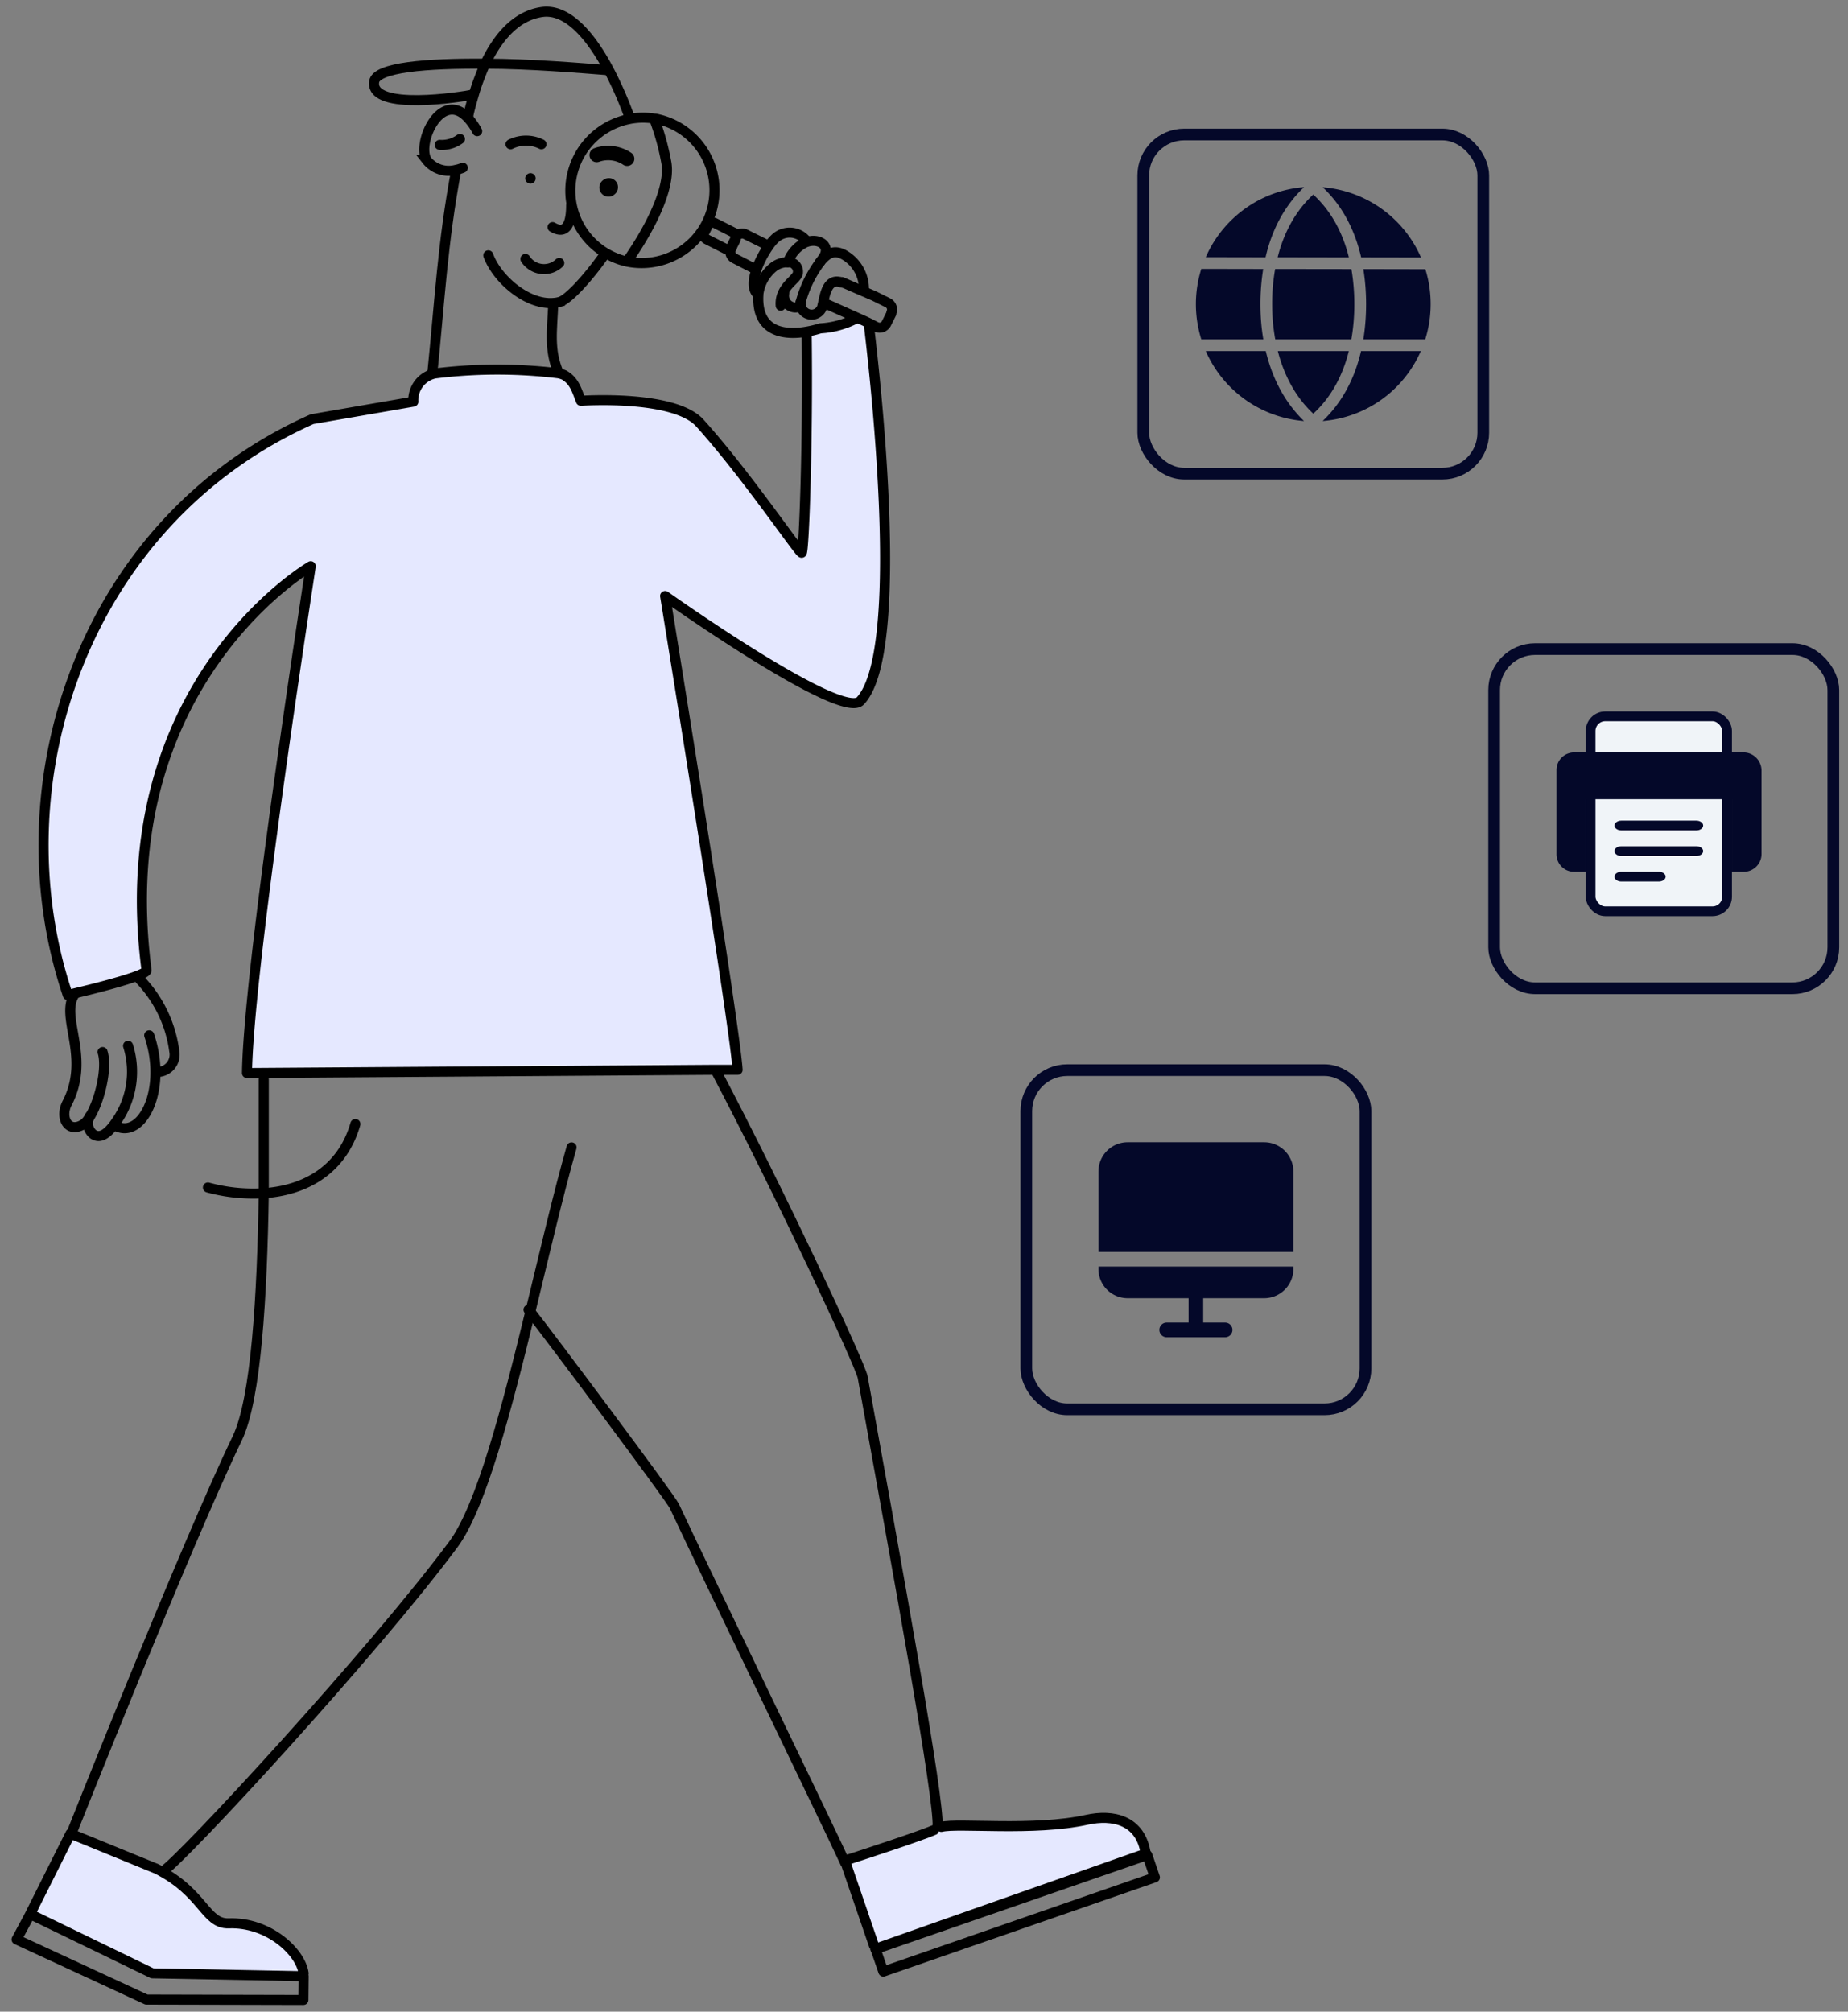<svg xmlns="http://www.w3.org/2000/svg" width="158" height="172" fill="none">
  <rect width="100%" height="100%" fill="#808080" stroke="none"/>
  <path fill="#E5E8FF" d="m97.959 158.489-23.12 8.141-.075-.171-2.532-7.393c.716-.224 7.917-2.564 7.938-2.788v-.086h.3c1.4-.363 7.916.396 12.457-.609 2.2-.47 4.594.032 5.032 2.906ZM25.961 168.724v.246l-12.927-.256-10.438-5.054 3.44-6.869 7.372 3.012c4.006 2.02 4.145 4.723 6.153 4.659 3.409-.139 6.144 2.425 6.4 4.262ZM6.396 84.932l-.598.15c-6.111-18.088 1.4-40.599 20.887-49.242l8.653-1.496a2.34 2.34 0 0 1 1.614-2.35c.11-.036.225-.061.342-.075a43.114 43.114 0 0 1 10.448 0c.177.032.35.085.513.16.865.513 1.068 1.304 1.41 2.19 0 0 7.97-.555 10.182 1.913 3.974 4.412 8.376 11.175 8.696 11.079.321-.096.545-9.23.428-18.697v-.192a8.534 8.534 0 0 0 1.196-.288 7.48 7.48 0 0 0 3.045-.834v-.064l.759.342.374.182v.085c.673 5.577 3.13 28.109-.727 32.19-1.645 1.742-16.688-8.974-16.688-8.974s5.93 36.431 6.197 40.513h-1.86l-40.085.277c.075-7.756 3.836-32.799 5.45-43.333 0 0-17.266 10-14.04 34.54-.01.45-4.54 1.571-6.196 1.924Z"/>
  <path fill="#000" d="M52.69 15.552a.78.78 0 0 1-.15 1.068.781.781 0 0 1-1.284-.72.779.779 0 0 1 .344-.52.782.782 0 0 1 1.09.172ZM45.723 15.007a.448.448 0 0 1-.128.62.46.46 0 0 1-.62-.129.448.448 0 0 1 .139-.62.44.44 0 0 1 .609.129Z"/>
  <path stroke="#000" stroke-linecap="round" stroke-linejoin="round" stroke-width=".86" d="m75.524 168.575 23.216-8.056-.652-1.912-23.227 8.045.663 1.923Z"/>
  <path stroke="#000" stroke-linecap="round" stroke-miterlimit="10" stroke-width=".86" d="M45.188 111.983c.054.053.104.111.15.171 1.421 1.784 11.977 15.897 12.318 16.624 2.49 5.342 13.558 28.184 14.52 30.31h.053c.716-.225 7.917-2.564 7.938-2.789v-.085c.128-2.554-3.258-21.037-6.41-38.462-.193-1.068-7.18-16.025-12.543-26.186"/>
  <path fill="#E5E8FF" d="M80.477 156.203c1.4-.363 7.917.395 12.457-.609 2.19-.481 4.584 0 5.022 2.895l-23.12 8.141"/>
  <path stroke="#000" stroke-linecap="round" stroke-linejoin="round" stroke-width=".86" d="M80.477 156.203c1.4-.363 7.917.395 12.457-.609 2.19-.481 4.584 0 5.022 2.895l-23.12 8.141"/>
  <path stroke="#000" stroke-miterlimit="10" stroke-width=".86" d="m72.157 158.842.075.235 2.532 7.393"/>
  <path stroke="#000" stroke-linecap="round" stroke-miterlimit="10" stroke-width=".86" d="M13.93 160.007c1.742-1.154 18.013-18.761 24.862-28.002 2.35-3.206 4.519-11.475 6.549-19.851 1.218-5.021 2.393-10.075 3.526-14.049M22.552 92.293v9.733c-.14 8.761-.641 17.585-2.276 20.972-4.273 8.846-14.145 33.707-14.145 33.707"/>
  <path stroke="#000" stroke-linecap="round" stroke-miterlimit="10" stroke-width=".86" d="M30.385 96.107c-1.132 3.921-4.273 5.684-7.874 5.919a14.646 14.646 0 0 1-4.733-.492"/>
  <path stroke="#000" stroke-linecap="round" stroke-linejoin="round" stroke-width=".86" d="m2.583 163.66-1.164 2.169 11.1 5.139 13.42.032.02-2.03h-.01l-12.928-.246-10.438-5.064ZM25.959 168.724c-.256-1.837-2.991-4.401-6.41-4.273-2.009.064-2.137-2.639-6.154-4.658l-7.372-3.013-3.44 6.87"/>
  <path stroke="#000" stroke-linecap="round" stroke-miterlimit="10" stroke-width=".86" d="M48.834 17.55c0 .929-.139 2.724-1.592 1.869M51.686 21.77c-1.507 2.136-3.12 3.835-3.814 4.038a2.513 2.513 0 0 1-.566.096c-2.233.182-4.819-2.04-5.556-4.07M55.967 10.253c.452 1.205.791 2.45 1.015 3.717.331 2.137-1.378 5.513-3.28 8.248M40.04 9.964c0-.203.191-.919.47-1.87.117-.406.256-.844.437-1.314.182-.47.331-.865.534-1.314.962-2.04 2.479-4.081 4.819-4.434 1.592-.245 3.066.93 4.337 2.65.533.741 1.011 1.52 1.432 2.33a31.966 31.966 0 0 1 1.752 4.006"/>
  <path stroke="#000" stroke-miterlimit="10" stroke-width=".86" d="M36.951 32.037c.63-6.143.898-11.39 2.051-17.468M47.306 25.904c-.096 2.393-.395 3.974.449 5.972"/>
  <path stroke="#000" stroke-linecap="round" stroke-miterlimit="10" stroke-width=".86" d="M40.797 11.214a5.343 5.343 0 0 0-.812-1.154c-2.265-2.404-4.391 2.137-3.505 3.633a2.393 2.393 0 0 0 2.49.833c.205-.038.406-.1.598-.182"/>
  <path stroke="#000" stroke-miterlimit="10" stroke-width=".86" d="M40.607 8.073h-.074c-1.069.224-8.857 1.442-8.547-1.068.138-1.261 4.54-1.592 9.38-1.56h.17c3.687 0 8.152.374 10.6.566"/>
  <path stroke="#000" stroke-linecap="round" stroke-miterlimit="10" stroke-width="1.23" d="M53.621 13.575a2.926 2.926 0 0 0-2.606-.32"/>
  <path stroke="#000" stroke-linecap="round" stroke-miterlimit="10" stroke-width=".86" d="M39.325 11.887a2.607 2.607 0 0 1-1.731.502"/>
  <path stroke="#000" stroke-linecap="round" stroke-linejoin="round" stroke-width=".86" d="M55.983 10.146h.064a6.23 6.23 0 1 1-2.382 12.233 6.197 6.197 0 0 1-4.274-3.345 6.24 6.24 0 0 1 2.863-8.333 6.155 6.155 0 0 1 1.39-.491l.256-.054a6.124 6.124 0 0 1 2.083-.01Z"/>
  <path stroke="#000" stroke-linecap="round" stroke-miterlimit="10" stroke-width=".86" d="M46.292 12.336a2.938 2.938 0 0 0-2.639 0M44.922 22.143a1.89 1.89 0 0 0 2.895.342"/>
  <path stroke="#000" stroke-linecap="round" stroke-linejoin="round" stroke-width=".86" d="M64.78 25.167c-.875-.759.097-2.938.952-4.145.143-.212.308-.41.491-.588a1.805 1.805 0 0 1 2.714.15M68.45 25.85a.529.529 0 0 0 0 .129c-.074.62-1.602.32-1.4-.908M70.118 22.41a10.041 10.041 0 0 0-1.667 3.44"/>
  <path stroke="#000" stroke-linecap="round" stroke-linejoin="round" stroke-width=".86" d="M67.357 22.432a2.97 2.97 0 0 1 1.4-1.645.756.756 0 0 1 .192-.086c1.069-.384 2.137.32 1.432 1.336l-.267.363M71.984 24.163c-1.218-.46-1.443.95-1.635 1.848-.022.078-.04.156-.054.235a.95.95 0 0 1-1.848-.395M70.112 22.41c.62-.78 1.218-1.068 2.02-.64a3.355 3.355 0 0 1 1.73 3.108M64.368 22.902l-1.58-.812a.641.641 0 0 1-.29-.844v-.085l.396-.791v-.053a.629.629 0 0 1 .855-.278l1.762.876"/>
  <path stroke="#000" stroke-linecap="round" stroke-linejoin="round" stroke-width=".86" d="M71.89 24.12h.097l1.848.801.876.374 1.207.598a.64.64 0 0 1 .289.845v.074l-.428.855a.651.651 0 0 1-.854.288l-.556-.288-.374-.182-.758-.341-2.607-1.165M62.906 20.37v.096l-.32.63a.23.23 0 0 1 0 .065.428.428 0 0 1-.534.128l-1.646-.834a.438.438 0 0 1-.181-.576l.31-.62a.428.428 0 0 1 .576-.192l1.646.833a.417.417 0 0 1 .15.47Z"/>
  <path stroke="#000" stroke-linecap="round" stroke-linejoin="round" stroke-width=".86" d="M73.18 27.24a7.479 7.479 0 0 1-3.044.833 8.537 8.537 0 0 1-1.197.288c-1.602.278-4.273.225-4.102-3.108a.236.236 0 0 0 0-.086 3.525 3.525 0 0 1 1.346-2.372c.34-.244.747-.375 1.165-.374h.192a.812.812 0 0 1 .684.855c0 .46-.844.876-1.261 1.73-.174.352-.247.743-.214 1.133"/>
  <path stroke="#000" stroke-linecap="round" stroke-linejoin="round" stroke-width=".86" d="M68.97 28.564c.118 9.466-.234 18.644-.427 18.697-.192.053-4.722-6.667-8.696-11.08-2.212-2.467-10.182-1.911-10.182-1.911-.352-.887-.545-1.678-1.41-2.19a2.139 2.139 0 0 0-.513-.161 43.114 43.114 0 0 0-10.448 0 1.77 1.77 0 0 0-.342.075 2.34 2.34 0 0 0-1.614 2.35l-8.653 1.496C7.197 44.494-.313 66.994 5.798 85.081l.598-.15c1.656-.394 6.186-1.516 6.133-1.976-3.206-24.572 14.038-34.54 14.038-34.54-1.613 10.534-5.342 35.577-5.449 43.333l40.086-.278h1.859c-.267-4.081-6.197-40.512-6.197-40.512S71.91 61.64 73.554 59.931c3.857-4.081 1.4-26.613.727-32.19M12.757 88.522c1.613 4.733-.726 9.092-2.991 7.67"/>
  <path stroke="#000" stroke-linecap="round" stroke-linejoin="round" stroke-width=".86" d="M10.95 89.419a7.394 7.394 0 0 1-1.07 6.56l-.149.213c-.384.492-1.068 1.272-1.763.791a1.207 1.207 0 0 1-.288-1.538"/>
  <path stroke="#000" stroke-linecap="round" stroke-linejoin="round" stroke-width=".86" d="M8.771 89.953c.545 1.71-.673 5.695-1.741 6.229-1.26.705-1.913-.673-1.293-1.86 2.073-3.984-.694-7.403.663-9.347M13.33 91.652a1.485 1.485 0 0 0 1.571-1.774 10.908 10.908 0 0 0-2.927-6.11"/>
  <rect width="29" height="29" x="127.747" y="55.5" stroke="#040829" rx="3.5"/>
  <rect width="11.667" height="16.667" x="135.996" y="61.25" fill="#F0F4F8" stroke="#040829" stroke-width=".833" rx="1.25"/>
  <path fill="#040829" fill-rule="evenodd" d="M147.079 64.333h1.983c.846 0 1.517.67 1.546 1.516v7.175c0 .846-.7 1.517-1.516 1.517h-1.013v-6.208h-12.5v6.208h-.983a1.5 1.5 0 0 1-1.517-1.487v-7.205c0-.846.671-1.516 1.517-1.516h12.483Z" clip-rule="evenodd"/>
  <path fill="#040829" d="M138.619 71h6.417c.321 0 .583-.188.583-.417 0-.23-.262-.417-.583-.417h-6.417c-.32 0-.583.188-.583.417 0 .229.263.416.583.416ZM138.619 75.374h3.209c.321 0 .583-.187.583-.416 0-.23-.262-.417-.583-.417h-3.209c-.32 0-.583.188-.583.417 0 .229.263.416.583.416ZM138.619 73.187h6.417c.321 0 .583-.188.583-.417 0-.229-.262-.416-.583-.416h-6.417c-.32 0-.583.187-.583.416 0 .23.263.417.583.417Z"/>
  <rect width="29" height="29" x="87.747" y="91.5" stroke="#040829" rx="3.5"/>
  <path fill="#040829" fill-rule="evenodd" d="M93.914 100.167a2.5 2.5 0 0 1 2.5-2.5h11.667a2.5 2.5 0 0 1 2.5 2.5v6.875H93.914v-6.875Zm0 8.125h16.667v.208a2.5 2.5 0 0 1-2.5 2.5h-5.209v2.083h1.875a.625.625 0 1 1 0 1.25h-5a.625.625 0 0 1 0-1.25h1.875V111h-5.208a2.5 2.5 0 0 1-2.5-2.5v-.208Z" clip-rule="evenodd"/>
  <rect width="29.07" height="29" x="97.747" y="11.5" stroke="#040829" rx="3.5"/>
  <path fill="#040829" d="M108.016 29.015h-5.308a10.049 10.049 0 0 1 0-6.025l5.294.01a18.77 18.77 0 0 0-.238 3.005c0 1.053.084 2.055.247 3.01h.005Zm7.526-6.007-6.52-.009a17.227 17.227 0 0 0-.256 3.006c0 1.062.093 2.06.266 3.01h6.505c.168-.946.256-1.948.256-3.01 0-1.063-.088-2.055-.251-2.997Zm-6.291 7.009c.559 2.176 1.584 4.007 3.033 5.354 1.473-1.351 2.493-3.169 3.039-5.354h-6.072Zm6.076-8.01c-.545-2.195-1.57-4.017-3.047-5.373-1.477 1.37-2.498 3.187-3.043 5.363l6.09.01Zm1.044 0 5.121.009a10.04 10.04 0 0 0-8.406-6.007c1.612 1.515 2.726 3.546 3.29 5.997h-.005Zm5.485 7.008c.298-.95.461-1.962.461-3.01a9.973 9.973 0 0 0-.452-2.987l-5.303-.01c.154.946.238 1.944.238 2.997s-.084 2.06-.238 3.01h5.294Zm-13.635 1.002h-5.13A10.038 10.038 0 0 0 111.492 36c-1.584-1.52-2.698-3.57-3.271-5.983Zm8.145 0c-.563 2.432-1.673 4.455-3.285 5.983a10.006 10.006 0 0 0 5.839-2.47 10.108 10.108 0 0 0 2.558-3.513h-5.116.004Zm-8.164-8.02c.564-2.437 1.673-4.464 3.295-5.997a9.936 9.936 0 0 0-4.786 1.659 10.089 10.089 0 0 0-3.62 4.329l5.111.01Z"/>
</svg>
